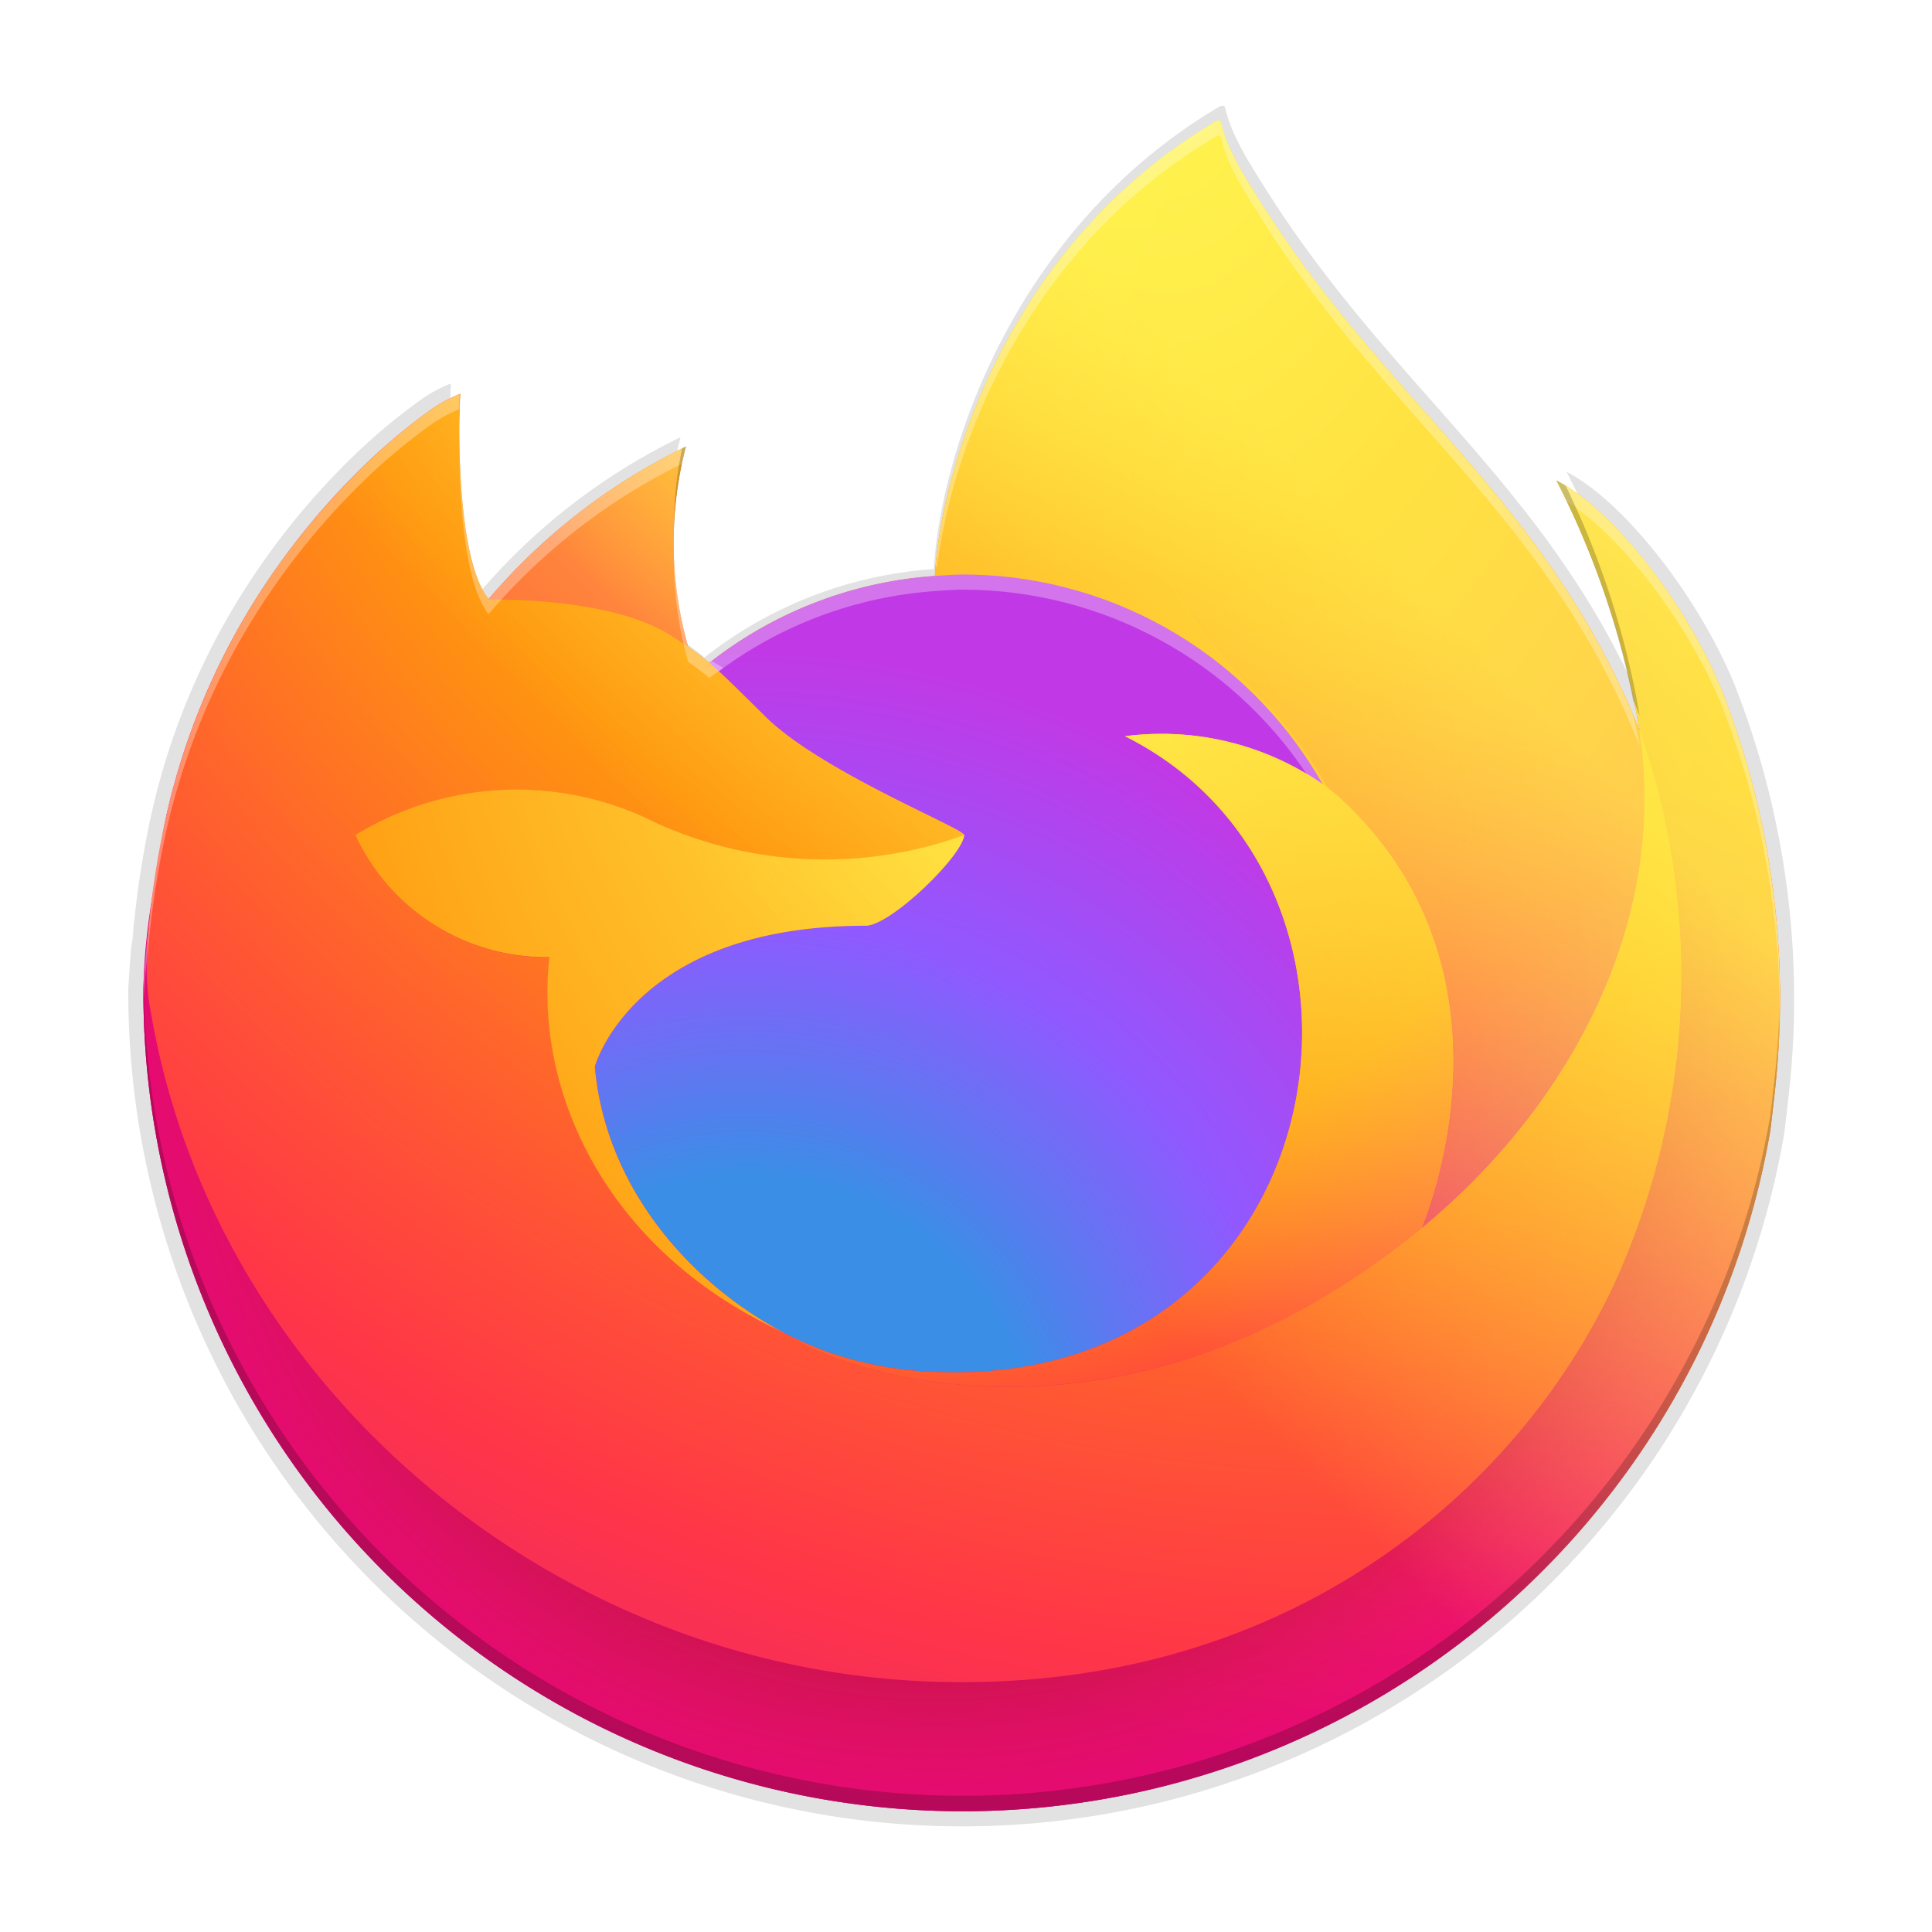 <?xml version="1.0" encoding="UTF-8" standalone="no"?>
<svg
   xmlns:dc="http://purl.org/dc/elements/1.1/"
   xmlns:cc="http://creativecommons.org/ns#"
   xmlns:rdf="http://www.w3.org/1999/02/22-rdf-syntax-ns#"
   xmlns:svg="http://www.w3.org/2000/svg"
   xmlns="http://www.w3.org/2000/svg"
   xmlns:xlink="http://www.w3.org/1999/xlink"
   xmlns:sodipodi="http://sodipodi.sourceforge.net/DTD/sodipodi-0.dtd"
   xmlns:inkscape="http://www.inkscape.org/namespaces/inkscape"
   height="256"
   width="256"
   id="svg1008"
   version="1.1"
   viewBox="0 0 256 256"
   sodipodi:docname="firefox.svg"
   inkscape:version="0.92.4 (5da689c313, 2019-01-14)">
  <sodipodi:namedview
     pagecolor="#ffffff"
     bordercolor="#666666"
     borderopacity="1"
     objecttolerance="10"
     gridtolerance="10"
     guidetolerance="10"
     inkscape:pageopacity="0"
     inkscape:pageshadow="2"
     inkscape:window-width="1920"
     inkscape:window-height="1016"
     id="namedview95"
     showgrid="true"
     inkscape:zoom="3.7455355"
     inkscape:cx="82.136343"
     inkscape:cy="123.34446"
     inkscape:window-x="0"
     inkscape:window-y="27"
     inkscape:window-maximized="1"
     inkscape:current-layer="svg1008">
    <inkscape:grid
       type="xygrid"
       id="grid974" />
  </sodipodi:namedview>
  <defs
     id="defs978">
    <linearGradient
       gradientTransform="translate(3.7,-81.971)"
       gradientUnits="userSpaceOnUse"
       y2="74.468"
       x2="6.447"
       y1="12.393"
       x1="70.786"
       id="a">
      <stop
         id="stop834"
         stop-color="#fff44f"
         offset=".048" />
      <stop
         id="stop836"
         stop-color="#ffe847"
         offset=".111" />
      <stop
         id="stop838"
         stop-color="#ffc830"
         offset=".225" />
      <stop
         id="stop840"
         stop-color="#ff980e"
         offset=".368" />
      <stop
         id="stop842"
         stop-color="#ff8b16"
         offset=".401" />
      <stop
         id="stop844"
         stop-color="#ff672a"
         offset=".462" />
      <stop
         id="stop846"
         stop-color="#ff3647"
         offset=".534" />
      <stop
         id="stop848"
         stop-color="#e31587"
         offset=".705" />
    </linearGradient>
    <radialGradient
       gradientUnits="userSpaceOnUse"
       gradientTransform="translate(7978.7,8442.029)"
       r="80.797"
       cy="-8515.121"
       cx="-7907.187"
       id="b">
      <stop
         id="stop851"
         stop-color="#ffbd4f"
         offset=".129" />
      <stop
         id="stop853"
         stop-color="#ffac31"
         offset=".186" />
      <stop
         id="stop855"
         stop-color="#ff9d17"
         offset=".247" />
      <stop
         id="stop857"
         stop-color="#ff980e"
         offset=".283" />
      <stop
         id="stop859"
         stop-color="#ff563b"
         offset=".403" />
      <stop
         id="stop861"
         stop-color="#ff3750"
         offset=".467" />
      <stop
         id="stop863"
         stop-color="#f5156c"
         offset=".71" />
      <stop
         id="stop865"
         stop-color="#eb0878"
         offset=".782" />
      <stop
         id="stop867"
         stop-color="#e50080"
         offset=".86" />
    </radialGradient>
    <radialGradient
       gradientUnits="userSpaceOnUse"
       gradientTransform="translate(7978.7,8442.029)"
       r="80.797"
       cy="-8482.089"
       cx="-7936.711"
       id="c">
      <stop
         id="stop870"
         stop-color="#960e18"
         offset=".3" />
      <stop
         id="stop872"
         stop-opacity=".74"
         stop-color="#b11927"
         offset=".351" />
      <stop
         id="stop874"
         stop-opacity=".343"
         stop-color="#db293d"
         offset=".435" />
      <stop
         id="stop876"
         stop-opacity=".094"
         stop-color="#f5334b"
         offset=".497" />
      <stop
         id="stop878"
         stop-opacity="0"
         stop-color="#ff3750"
         offset=".53" />
    </radialGradient>
    <radialGradient
       gradientUnits="userSpaceOnUse"
       gradientTransform="translate(7978.7,8442.029)"
       r="58.534"
       cy="-8533.457"
       cx="-7926.97"
       id="d">
      <stop
         id="stop881"
         stop-color="#fff44f"
         offset=".132" />
      <stop
         id="stop883"
         stop-color="#ffdc3e"
         offset=".252" />
      <stop
         id="stop885"
         stop-color="#ff9d12"
         offset=".506" />
      <stop
         id="stop887"
         stop-color="#ff980e"
         offset=".526" />
    </radialGradient>
    <radialGradient
       gradientUnits="userSpaceOnUse"
       gradientTransform="translate(7978.7,8442.029)"
       r="38.471"
       cy="-8460.984"
       cx="-7945.648"
       id="e">
      <stop
         id="stop890"
         stop-color="#3a8ee6"
         offset=".353" />
      <stop
         id="stop892"
         stop-color="#5c79f0"
         offset=".472" />
      <stop
         id="stop894"
         stop-color="#9059ff"
         offset=".669" />
      <stop
         id="stop896"
         stop-color="#c139e6"
         offset="1" />
    </radialGradient>
    <radialGradient
       gradientUnits="userSpaceOnUse"
       gradientTransform="matrix(0.972,-0.235,0.275,1.138,10095.002,7751.827)"
       r="20.397"
       cy="-8491.546"
       cx="-7935.62"
       id="f">
      <stop
         id="stop899"
         stop-opacity="0"
         stop-color="#9059ff"
         offset=".206" />
      <stop
         id="stop901"
         stop-opacity=".064"
         stop-color="#8c4ff3"
         offset=".278" />
      <stop
         id="stop903"
         stop-opacity=".45"
         stop-color="#7716a8"
         offset=".747" />
      <stop
         id="stop905"
         stop-opacity=".6"
         stop-color="#6e008b"
         offset=".975" />
    </radialGradient>
    <radialGradient
       gradientUnits="userSpaceOnUse"
       gradientTransform="translate(7978.7,8442.029)"
       r="27.676"
       cy="-8518.427"
       cx="-7937.731"
       id="g">
      <stop
         id="stop908"
         stop-color="#ffe226"
         offset="0" />
      <stop
         id="stop910"
         stop-color="#ffdb27"
         offset=".121" />
      <stop
         id="stop912"
         stop-color="#ffc82a"
         offset=".295" />
      <stop
         id="stop914"
         stop-color="#ffa930"
         offset=".502" />
      <stop
         id="stop916"
         stop-color="#ff7e37"
         offset=".732" />
      <stop
         id="stop918"
         stop-color="#ff7139"
         offset=".792" />
    </radialGradient>
    <radialGradient
       gradientUnits="userSpaceOnUse"
       gradientTransform="translate(7978.7,8442.029)"
       r="118.081"
       cy="-8535.981"
       cx="-7915.977"
       id="h">
      <stop
         id="stop921"
         stop-color="#fff44f"
         offset=".113" />
      <stop
         id="stop923"
         stop-color="#ff980e"
         offset=".456" />
      <stop
         id="stop925"
         stop-color="#ff5634"
         offset=".622" />
      <stop
         id="stop927"
         stop-color="#ff3647"
         offset=".716" />
      <stop
         id="stop929"
         stop-color="#e31587"
         offset=".904" />
    </radialGradient>
    <radialGradient
       gradientUnits="userSpaceOnUse"
       gradientTransform="matrix(0.105,0.995,-0.653,0.069,-4680.304,8388.22)"
       r="86.499"
       cy="-8522.859"
       cx="-7927.165"
       id="i">
      <stop
         id="stop932"
         stop-color="#fff44f"
         offset="0" />
      <stop
         id="stop934"
         stop-color="#ffe847"
         offset=".06" />
      <stop
         id="stop936"
         stop-color="#ffc830"
         offset=".168" />
      <stop
         id="stop938"
         stop-color="#ff980e"
         offset=".304" />
      <stop
         id="stop940"
         stop-color="#ff8b16"
         offset=".356" />
      <stop
         id="stop942"
         stop-color="#ff672a"
         offset=".455" />
      <stop
         id="stop944"
         stop-color="#ff3647"
         offset=".57" />
      <stop
         id="stop946"
         stop-color="#e31587"
         offset=".737" />
    </radialGradient>
    <radialGradient
       gradientUnits="userSpaceOnUse"
       gradientTransform="translate(7978.7,8442.029)"
       r="73.72"
       cy="-8508.176"
       cx="-7938.383"
       id="j">
      <stop
         id="stop949"
         stop-color="#fff44f"
         offset=".137" />
      <stop
         id="stop951"
         stop-color="#ff980e"
         offset=".48" />
      <stop
         id="stop953"
         stop-color="#ff5634"
         offset=".592" />
      <stop
         id="stop955"
         stop-color="#ff3647"
         offset=".655" />
      <stop
         id="stop957"
         stop-color="#e31587"
         offset=".904" />
    </radialGradient>
    <radialGradient
       gradientUnits="userSpaceOnUse"
       gradientTransform="translate(7978.7,8442.029)"
       r="80.686"
       cy="-8503.861"
       cx="-7918.923"
       id="k">
      <stop
         id="stop960"
         stop-color="#fff44f"
         offset=".094" />
      <stop
         id="stop962"
         stop-color="#ffe141"
         offset=".231" />
      <stop
         id="stop964"
         stop-color="#ffaf1e"
         offset=".509" />
      <stop
         id="stop966"
         stop-color="#ff980e"
         offset=".626" />
    </radialGradient>
    <linearGradient
       gradientTransform="translate(3.7,-81.971)"
       gradientUnits="userSpaceOnUse"
       y2="66.806"
       x2="15.267"
       y1="12.061"
       x1="70.013"
       id="l">
      <stop
         id="stop969"
         stop-opacity=".8"
         stop-color="#fff44f"
         offset=".167" />
      <stop
         id="stop971"
         stop-opacity=".634"
         stop-color="#fff44f"
         offset=".266" />
      <stop
         id="stop973"
         stop-opacity=".217"
         stop-color="#fff44f"
         offset=".489" />
      <stop
         id="stop975"
         stop-opacity="0"
         stop-color="#fff44f"
         offset=".6" />
    </linearGradient>
    <linearGradient
       inkscape:collect="always"
       xlink:href="#a"
       id="linearGradient950"
       gradientUnits="userSpaceOnUse"
       gradientTransform="matrix(2.801,0,0,2.801,15.358,15.989)"
       x1="70.786"
       y1="12.393"
       x2="6.447"
       y2="74.468" />
    <radialGradient
       inkscape:collect="always"
       xlink:href="#b"
       id="radialGradient952"
       gradientUnits="userSpaceOnUse"
       gradientTransform="matrix(2.801,0,0,2.801,22354.577,23893.041)"
       cx="-7907.187"
       cy="-8515.121"
       r="80.797" />
    <radialGradient
       inkscape:collect="always"
       xlink:href="#c"
       id="radialGradient954"
       gradientUnits="userSpaceOnUse"
       gradientTransform="matrix(2.801,0,0,2.801,22354.577,23893.041)"
       cx="-7936.711"
       cy="-8482.089"
       r="80.797" />
    <radialGradient
       inkscape:collect="always"
       xlink:href="#d"
       id="radialGradient956"
       gradientUnits="userSpaceOnUse"
       gradientTransform="matrix(2.801,0,0,2.801,22354.577,23893.041)"
       cx="-7926.97"
       cy="-8533.457"
       r="58.534" />
    <radialGradient
       inkscape:collect="always"
       xlink:href="#e"
       id="radialGradient958"
       gradientUnits="userSpaceOnUse"
       gradientTransform="matrix(2.801,0,0,2.801,22354.577,23893.041)"
       cx="-7945.648"
       cy="-8460.984"
       r="38.471" />
    <radialGradient
       inkscape:collect="always"
       xlink:href="#g"
       id="radialGradient962"
       gradientUnits="userSpaceOnUse"
       gradientTransform="matrix(2.801,0,0,2.801,22354.577,23893.041)"
       cx="-7937.731"
       cy="-8518.427"
       r="27.676" />
    <radialGradient
       inkscape:collect="always"
       xlink:href="#h"
       id="radialGradient964"
       gradientUnits="userSpaceOnUse"
       gradientTransform="matrix(2.801,0,0,2.801,22354.577,23893.041)"
       cx="-7915.977"
       cy="-8535.981"
       r="118.081" />
    <radialGradient
       inkscape:collect="always"
       xlink:href="#i"
       id="radialGradient966"
       gradientUnits="userSpaceOnUse"
       gradientTransform="matrix(0.294,2.787,-1.829,0.193,-13105.267,23742.314)"
       cx="-7927.165"
       cy="-8522.859"
       r="86.499" />
    <radialGradient
       inkscape:collect="always"
       xlink:href="#j"
       id="radialGradient968"
       gradientUnits="userSpaceOnUse"
       gradientTransform="matrix(2.801,0,0,2.801,22354.577,23893.041)"
       cx="-7938.383"
       cy="-8508.176"
       r="73.72" />
    <radialGradient
       inkscape:collect="always"
       xlink:href="#k"
       id="radialGradient970"
       gradientUnits="userSpaceOnUse"
       gradientTransform="matrix(2.801,0,0,2.801,22354.577,23893.041)"
       cx="-7918.923"
       cy="-8503.861"
       r="80.686" />
    <linearGradient
       inkscape:collect="always"
       xlink:href="#l"
       id="linearGradient972"
       gradientUnits="userSpaceOnUse"
       gradientTransform="matrix(2.801,0,0,2.801,15.358,15.989)"
       x1="70.013"
       y1="12.061"
       x2="15.267"
       y2="66.806" />
    <filter
       inkscape:collect="always"
       style="color-interpolation-filters:sRGB"
       id="filter1013"
       x="-0.012"
       width="1.024"
       y="-0.012"
       height="1.024">
      <feGaussianBlur
         inkscape:collect="always"
         stdDeviation="1.122"
         id="feGaussianBlur1015" />
    </filter>
    <filter
       inkscape:collect="always"
       style="color-interpolation-filters:sRGB"
       id="filter1043"
       x="-0.049"
       width="1.098"
       y="-0.047"
       height="1.094">
      <feGaussianBlur
         inkscape:collect="always"
         stdDeviation="4.487"
         id="feGaussianBlur1045" />
    </filter>
  </defs>
  <path
     style="fill:#000000;fill-opacity:1;stroke-width:2.851;opacity:0.1;filter:url(#filter1043)"
     d="m 161.965,14 a 0.393,0.393 0 0 0 -0.077,0.01 0.393,0.393 0 0 0 -0.014,0.004 c -0.014,0 -0.037,0.026 -0.054,0.032 -0.017,0.006 -0.054,0.03 -0.08,0.042 l 0.042,-0.074 c -3.47,2.031 -6.653,4.278 -9.568,6.686 -0.729,0.602 -1.439,1.214 -2.135,1.835 0,0 -0.002,0 -0.002,0 -0.695,0.621 -1.375,1.253 -2.038,1.891 -0.663,0.638 -1.309,1.284 -1.94,1.938 -0.632,0.654 -1.247,1.314 -1.847,1.982 -14.399,16.023 -19.86,35.767 -20.51,47.054 a 55.276,55.276 0 0 0 -5.485,0.654 55.276,55.276 0 0 0 -24.925,11.067 33.036,33.036 0 0 0 -2.851,-2.161 51.23,51.23 0 0 1 -0.31,-27.009 81.843,81.843 0 0 0 -0.024,0.012 51.23,51.23 0 0 1 0.004,-0.012 81.843,81.843 0 0 0 -26.599,20.556 h -0.01 c -4.356,-5.585 -4.05,-23.832 -3.799,-27.649 a 19.753,19.753 0 0 0 -0.046,0.022 c 7.87e-4,-0.012 0.001,-0.04 0.002,-0.052 A 19.753,19.753 0 0 0 56.01,52.788 80.474,80.474 0 0 0 45.21,62.04 96.498,96.498 0 0 0 34.88,74.433 93.327,93.327 0 0 0 20.054,107.911 c -0.033,0.138 -1.505,6.615 -2.209,13.654 a 82.33,82.33 0 0 0 -0.634,6.262 A 128.57,128.57 0 0 0 17,131.018 v 0.571 a 110.508,110.508 0 0 0 199.1,65.962 110.508,110.508 0 0 0 11.357,-18.918 110.508,110.508 0 0 0 8.952,-28.357 c 0.185,-1.426 0.336,-2.838 0.501,-4.278 A 113.639,113.639 0 0 0 229.743,90.488 C 224.942,78.935 215.202,66.462 207.575,62.519 a 114.805,114.805 0 0 1 11.19,33.539 V 96.164 l 0.01,0.058 c -0.387,-0.965 -0.783,-1.913 -1.187,-2.843 -0.12,-0.277 -0.246,-0.543 -0.368,-0.817 -0.288,-0.65 -0.577,-1.302 -0.873,-1.936 -0.423,-0.905 -0.852,-1.794 -1.29,-2.668 -0.002,-0.004 -0.004,-0.006 -0.006,-0.01 -0.179,-0.358 -0.365,-0.703 -0.547,-1.056 -0.262,-0.509 -0.52,-1.024 -0.787,-1.523 -0.451,-0.842 -0.909,-1.668 -1.374,-2.483 -0.001,-0.003 -0.003,-0.005 -0.004,-0.008 -0.465,-0.815 -0.936,-1.617 -1.413,-2.407 -0.001,-0.002 -0.003,-0.004 -0.004,-0.006 -0.477,-0.79 -0.96,-1.569 -1.449,-2.336 -0.001,-0.002 -0.003,-0.004 -0.004,-0.006 -0.865,-1.356 -1.749,-2.673 -2.648,-3.966 -0.12,-0.172 -0.237,-0.349 -0.358,-0.521 -0.001,-0.002 -0.003,-0.003 -0.004,-0.004 -2.53,-3.603 -5.184,-6.985 -7.914,-10.272 -0.032,-0.039 -0.063,-0.079 -0.095,-0.117 0,0 -0.002,-0.002 -0.002,-0.002 -1.105,-1.329 -2.223,-2.642 -3.35,-3.948 0,0 -0.002,-0.002 -0.002,-0.002 -3.383,-3.919 -6.851,-7.771 -10.32,-11.777 -5.782,-6.677 -11.568,-13.779 -16.975,-22.325 -0.875,-1.383 -1.752,-2.77 -2.604,-4.232 -0.488,-0.835 -0.877,-1.587 -1.217,-2.28 a 20.109,20.109 0 0 1 -1.648,-4.378 0.285,0.285 0 0 0 -0.25,-0.284 0.393,0.393 0 0 0 -0.117,-0.014 z M 17.749,122.553 c -0.045,0.505 -0.088,1.011 -0.123,1.517 a 105.313,105.313 0 0 0 -0.183,1.292 c 0.024,-0.31 0.036,-0.63 0.068,-0.934 0.066,-0.632 0.149,-1.253 0.239,-1.875 z m 84.631,54.433 c 0.516,0.248 1,0.517 1.531,0.753 l 0.034,0.022 c -0.015,-0.008 -0.029,-0.014 -0.044,-0.022 l 0.032,0.02 c -0.517,-0.248 -1.035,-0.505 -1.553,-0.773 z"
     id="path1017"
     inkscape:connector-curvature="0" />
  <path
     inkscape:connector-curvature="0"
     id="path1007"
     d="m 161.965,14 a 0.393,0.393 0 0 0 -0.077,0.01 0.393,0.393 0 0 0 -0.014,0.004 c -0.014,0 -0.037,0.026 -0.054,0.032 -0.017,0.006 -0.054,0.03 -0.08,0.042 l 0.042,-0.074 c -3.47,2.031 -6.653,4.278 -9.568,6.686 -0.729,0.602 -1.439,1.214 -2.135,1.835 0,0 -0.002,0 -0.002,0 -0.695,0.621 -1.375,1.253 -2.038,1.891 -0.663,0.638 -1.309,1.284 -1.94,1.938 -0.632,0.654 -1.247,1.314 -1.847,1.982 -14.399,16.023 -19.86,35.767 -20.51,47.054 a 55.276,55.276 0 0 0 -5.485,0.654 55.276,55.276 0 0 0 -24.925,11.067 33.036,33.036 0 0 0 -2.851,-2.161 51.23,51.23 0 0 1 -0.31,-27.009 81.843,81.843 0 0 0 -0.024,0.012 51.23,51.23 0 0 1 0.004,-0.012 81.843,81.843 0 0 0 -26.599,20.556 h -0.01 c -4.356,-5.585 -4.05,-23.832 -3.799,-27.649 a 19.753,19.753 0 0 0 -0.046,0.022 c 7.87e-4,-0.012 0.001,-0.04 0.002,-0.052 A 19.753,19.753 0 0 0 56.01,52.788 80.474,80.474 0 0 0 45.21,62.04 96.498,96.498 0 0 0 34.88,74.433 93.327,93.327 0 0 0 20.054,107.911 c -0.033,0.138 -1.505,6.615 -2.209,13.654 a 82.33,82.33 0 0 0 -0.634,6.262 A 128.57,128.57 0 0 0 17,131.018 v 0.571 a 110.508,110.508 0 0 0 199.1,65.962 110.508,110.508 0 0 0 11.357,-18.918 110.508,110.508 0 0 0 8.952,-28.357 c 0.185,-1.426 0.336,-2.838 0.501,-4.278 A 113.639,113.639 0 0 0 229.743,90.488 C 224.942,78.935 215.202,66.462 207.575,62.519 a 114.805,114.805 0 0 1 11.19,33.539 V 96.164 l 0.01,0.058 c -0.387,-0.965 -0.783,-1.913 -1.187,-2.843 -0.12,-0.277 -0.246,-0.543 -0.368,-0.817 -0.288,-0.65 -0.577,-1.302 -0.873,-1.936 -0.423,-0.905 -0.852,-1.794 -1.29,-2.668 -0.002,-0.004 -0.004,-0.006 -0.006,-0.01 -0.179,-0.358 -0.365,-0.703 -0.547,-1.056 -0.262,-0.509 -0.52,-1.024 -0.787,-1.523 -0.451,-0.842 -0.909,-1.668 -1.374,-2.483 -0.001,-0.003 -0.003,-0.005 -0.004,-0.008 -0.465,-0.815 -0.936,-1.617 -1.413,-2.407 -0.001,-0.002 -0.003,-0.004 -0.004,-0.006 -0.477,-0.79 -0.96,-1.569 -1.449,-2.336 -0.001,-0.002 -0.003,-0.004 -0.004,-0.006 -0.865,-1.356 -1.749,-2.673 -2.648,-3.966 -0.12,-0.172 -0.237,-0.349 -0.358,-0.521 -0.001,-0.002 -0.003,-0.003 -0.004,-0.004 -2.53,-3.603 -5.184,-6.985 -7.914,-10.272 -0.032,-0.039 -0.063,-0.079 -0.095,-0.117 0,0 -0.002,-0.002 -0.002,-0.002 -1.105,-1.329 -2.223,-2.642 -3.35,-3.948 0,0 -0.002,-0.002 -0.002,-0.002 -3.383,-3.919 -6.851,-7.771 -10.32,-11.777 -5.782,-6.677 -11.568,-13.779 -16.975,-22.325 -0.875,-1.383 -1.752,-2.77 -2.604,-4.232 -0.488,-0.835 -0.877,-1.587 -1.217,-2.28 a 20.109,20.109 0 0 1 -1.648,-4.378 0.285,0.285 0 0 0 -0.25,-0.284 0.393,0.393 0 0 0 -0.117,-0.014 z M 17.749,122.553 c -0.045,0.505 -0.088,1.011 -0.123,1.517 a 105.313,105.313 0 0 0 -0.183,1.292 c 0.024,-0.31 0.036,-0.63 0.068,-0.934 0.066,-0.632 0.149,-1.253 0.239,-1.875 z m 84.631,54.433 c 0.516,0.248 1,0.517 1.531,0.753 l 0.034,0.022 c -0.015,-0.008 -0.029,-0.014 -0.044,-0.022 l 0.032,0.02 c -0.517,-0.248 -1.035,-0.505 -1.553,-0.773 z"
     style="fill:#000000;fill-opacity:1;stroke-width:2.851;opacity:0.1;filter:url(#filter1013)" />
  <path
     style="fill:#000000;fill-opacity:1;stroke-width:2.851;opacity:0.1"
     d="m 161.965,14 a 0.393,0.393 0 0 0 -0.077,0.01 0.393,0.393 0 0 0 -0.014,0.004 c -0.014,0 -0.037,0.026 -0.054,0.032 -0.017,0.006 -0.054,0.03 -0.08,0.042 l 0.042,-0.074 c -3.47,2.031 -6.653,4.278 -9.568,6.686 -0.729,0.602 -1.439,1.214 -2.135,1.835 0,0 -0.002,0 -0.002,0 -0.695,0.621 -1.375,1.253 -2.038,1.891 -0.663,0.638 -1.309,1.284 -1.94,1.938 -0.632,0.654 -1.247,1.314 -1.847,1.982 -14.399,16.023 -19.86,35.767 -20.51,47.054 a 55.276,55.276 0 0 0 -5.485,0.654 55.276,55.276 0 0 0 -24.925,11.067 33.036,33.036 0 0 0 -2.851,-2.161 51.23,51.23 0 0 1 -0.31,-27.009 81.843,81.843 0 0 0 -0.024,0.012 51.23,51.23 0 0 1 0.004,-0.012 81.843,81.843 0 0 0 -26.599,20.556 h -0.01 c -4.356,-5.585 -4.05,-23.832 -3.799,-27.649 a 19.753,19.753 0 0 0 -0.046,0.022 c 7.87e-4,-0.012 0.001,-0.04 0.002,-0.052 A 19.753,19.753 0 0 0 56.01,52.788 80.474,80.474 0 0 0 45.21,62.04 96.498,96.498 0 0 0 34.88,74.433 93.327,93.327 0 0 0 20.054,107.911 c -0.033,0.138 -1.505,6.615 -2.209,13.654 a 82.33,82.33 0 0 0 -0.634,6.262 A 128.57,128.57 0 0 0 17,131.018 v 0.571 a 110.508,110.508 0 0 0 199.1,65.962 110.508,110.508 0 0 0 11.357,-18.918 110.508,110.508 0 0 0 8.952,-28.357 c 0.185,-1.426 0.336,-2.838 0.501,-4.278 A 113.639,113.639 0 0 0 229.743,90.488 C 224.942,78.935 215.202,66.462 207.575,62.519 a 114.805,114.805 0 0 1 11.19,33.539 V 96.164 l 0.01,0.058 c -0.387,-0.965 -0.783,-1.913 -1.187,-2.843 -0.12,-0.277 -0.246,-0.543 -0.368,-0.817 -0.288,-0.65 -0.577,-1.302 -0.873,-1.936 -0.423,-0.905 -0.852,-1.794 -1.29,-2.668 -0.002,-0.004 -0.004,-0.006 -0.006,-0.01 -0.179,-0.358 -0.365,-0.703 -0.547,-1.056 -0.262,-0.509 -0.52,-1.024 -0.787,-1.523 -0.451,-0.842 -0.909,-1.668 -1.374,-2.483 -0.001,-0.003 -0.003,-0.005 -0.004,-0.008 -0.465,-0.815 -0.936,-1.617 -1.413,-2.407 -0.001,-0.002 -0.003,-0.004 -0.004,-0.006 -0.477,-0.79 -0.96,-1.569 -1.449,-2.336 -0.001,-0.002 -0.003,-0.004 -0.004,-0.006 -0.865,-1.356 -1.749,-2.673 -2.648,-3.966 -0.12,-0.172 -0.237,-0.349 -0.358,-0.521 -0.001,-0.002 -0.003,-0.003 -0.004,-0.004 -2.53,-3.603 -5.184,-6.985 -7.914,-10.272 -0.032,-0.039 -0.063,-0.079 -0.095,-0.117 0,0 -0.002,-0.002 -0.002,-0.002 -1.105,-1.329 -2.223,-2.642 -3.35,-3.948 0,0 -0.002,-0.002 -0.002,-0.002 -3.383,-3.919 -6.851,-7.771 -10.32,-11.777 -5.782,-6.677 -11.568,-13.779 -16.975,-22.325 -0.875,-1.383 -1.752,-2.77 -2.604,-4.232 -0.488,-0.835 -0.877,-1.587 -1.217,-2.28 a 20.109,20.109 0 0 1 -1.648,-4.378 0.285,0.285 0 0 0 -0.25,-0.284 0.393,0.393 0 0 0 -0.117,-0.014 z M 17.749,122.553 c -0.045,0.505 -0.088,1.011 -0.123,1.517 a 105.313,105.313 0 0 0 -0.183,1.292 c 0.024,-0.31 0.036,-0.63 0.068,-0.934 0.066,-0.632 0.149,-1.253 0.239,-1.875 z m 84.631,54.433 c 0.516,0.248 1,0.517 1.531,0.753 l 0.034,0.022 c -0.015,-0.008 -0.029,-0.014 -0.044,-0.022 l 0.032,0.02 c -0.517,-0.248 -1.035,-0.505 -1.553,-0.773 z"
     id="path980"
     inkscape:connector-curvature="0" />
  <path
     inkscape:connector-curvature="0"
     d="M 228.011,91.146 C 223.294,79.796 213.725,67.541 206.232,63.667 a 112.791,112.791 0 0 1 10.995,32.953 l 0.02,0.182 C 204.972,66.199 184.156,53.86 167.156,26.991 c -0.86,-1.359 -1.72,-2.72 -2.557,-4.157 -0.479,-0.821 -0.863,-1.56 -1.196,-2.241 a 19.757,19.757 0 0 1 -1.619,-4.3 0.28,0.28 0 0 0 -0.246,-0.28 0.387,0.387 0 0 0 -0.204,0 c -0.014,0 -0.036,0.025 -0.053,0.031 -0.017,0.006 -0.053,0.031 -0.078,0.042 l 0.042,-0.073 c -27.269,15.967 -36.522,45.524 -37.373,60.309 A 54.306,54.306 0 0 0 93.993,87.838 32.457,32.457 0 0 0 91.191,85.715 50.331,50.331 0 0 1 90.886,59.18 80.407,80.407 0 0 0 64.754,79.376 h -0.05 C 60.401,73.922 60.704,55.939 60.95,52.182 a 19.406,19.406 0 0 0 -3.625,1.924 79.063,79.063 0 0 0 -10.611,9.09 94.805,94.805 0 0 0 -10.149,12.177 v 0.017 -0.02 A 91.69,91.69 0 0 0 22,108.264 l -0.146,0.717 c -0.204,0.955 -0.941,5.74 -1.067,6.779 0,0.081 -0.017,0.157 -0.025,0.238 a 103.466,103.466 0 0 0 -1.762,14.967 v 0.56 a 108.57,108.57 0 0 0 215.56,18.359 c 0.182,-1.401 0.331,-2.787 0.493,-4.202 A 111.646,111.646 0 0 0 228.011,91.146 Z M 102.883,176.128 c 0.507,0.244 0.983,0.507 1.504,0.74 l 0.076,0.048 q -0.79,-0.378 -1.58,-0.787 z m 24.869,-65.48 z m 89.503,-13.821 v -0.104 l 0.02,0.115 z"
     id="path902"
     style="fill:url(#linearGradient950);stroke-width:2.801" />
  <path
     inkscape:connector-curvature="0"
     d="M 228.011,91.146 C 223.294,79.796 213.725,67.541 206.232,63.667 a 112.791,112.791 0 0 1 10.995,32.953 v 0.104 l 0.02,0.115 a 98.321,98.321 0 0 1 -3.378,73.273 c -12.443,26.698 -42.561,54.062 -89.704,52.732 -50.939,-1.443 -95.8,-39.241 -104.186,-88.749 -1.527,-7.807 0,-11.765 0.768,-18.109 a 80.886,80.886 0 0 0 -1.745,14.981 v 0.56 a 108.57,108.57 0 0 0 215.56,18.359 c 0.182,-1.401 0.331,-2.787 0.493,-4.202 a 111.646,111.646 0 0 0 -7.042,-54.536 z"
     id="path904"
     style="fill:url(#radialGradient952);stroke-width:2.801" />
  <path
     inkscape:connector-curvature="0"
     d="M 228.011,91.146 C 223.294,79.796 213.725,67.541 206.232,63.667 a 112.791,112.791 0 0 1 10.995,32.953 v 0.104 l 0.02,0.115 a 98.321,98.321 0 0 1 -3.378,73.273 c -12.443,26.698 -42.561,54.062 -89.704,52.732 -50.939,-1.443 -95.8,-39.241 -104.186,-88.749 -1.527,-7.807 0,-11.765 0.768,-18.109 a 80.886,80.886 0 0 0 -1.745,14.981 v 0.56 a 108.57,108.57 0 0 0 215.56,18.359 c 0.182,-1.401 0.331,-2.787 0.493,-4.202 a 111.646,111.646 0 0 0 -7.042,-54.536 z"
     id="path906"
     style="fill:url(#radialGradient954);stroke-width:2.801" />
  <path
     inkscape:connector-curvature="0"
     d="m 175.254,103.909 c 0.235,0.165 0.454,0.331 0.675,0.496 A 59.104,59.104 0 0 0 165.845,91.253 C 132.102,57.505 157.002,18.078 161.201,16.075 l 0.042,-0.062 c -27.269,15.967 -36.521,45.524 -37.373,60.309 1.266,-0.087 2.521,-0.193 3.815,-0.193 a 54.791,54.791 0 0 1 47.569,27.779 z"
     id="path908"
     style="fill:url(#radialGradient956);stroke-width:2.801" />
  <path
     inkscape:connector-curvature="0"
     d="m 127.755,110.648 c -0.179,2.7 -9.72,12.014 -13.056,12.014 -30.872,0 -35.883,18.675 -35.883,18.675 1.367,15.726 12.325,28.678 25.572,35.53 0.605,0.314 1.219,0.597 1.832,0.874 q 1.594,0.706 3.188,1.305 a 48.278,48.278 0 0 0 14.126,2.726 c 54.11,2.538 64.592,-64.707 25.544,-84.22 a 37.479,37.479 0 0 1 26.177,6.356 54.791,54.791 0 0 0 -47.569,-27.779 c -1.289,0 -2.549,0.106 -3.815,0.193 A 54.306,54.306 0 0 0 93.993,87.838 c 1.655,1.401 3.524,3.272 7.459,7.151 7.367,7.258 26.261,14.776 26.303,15.658 z"
     id="path910"
     style="fill:url(#radialGradient958);stroke-width:2.801" />
  <path
     inkscape:connector-curvature="0"
     d="m 88.931,84.228 c 0.88,0.56 1.605,1.048 2.241,1.487 A 50.331,50.331 0 0 1 90.866,59.18 80.407,80.407 0 0 0 64.734,79.376 C 65.264,79.362 81.012,79.079 88.931,84.228 Z"
     id="path914"
     style="fill:url(#radialGradient962);stroke-width:2.801" />
  <path
     inkscape:connector-curvature="0"
     d="m 19.992,134.094 c 8.378,49.508 53.247,87.306 104.186,88.749 47.143,1.333 77.261,-26.034 89.704,-52.732 a 98.321,98.321 0 0 0 3.378,-73.273 v -0.104 c 0,-0.081 -0.017,-0.129 0,-0.104 l 0.02,0.182 c 3.852,25.146 -8.938,49.508 -28.933,65.981 l -0.062,0.14 c -38.958,31.729 -76.242,19.143 -83.788,14.006 q -0.79,-0.378 -1.58,-0.787 C 80.202,165.296 70.819,144.601 72.83,126.853 a 27.88,27.88 0 0 1 -25.717,-16.177 40.947,40.947 0 0 1 39.914,-1.602 54.062,54.062 0 0 0 40.762,1.602 c -0.042,-0.882 -18.936,-8.403 -26.303,-15.658 -3.936,-3.88 -5.804,-5.748 -7.459,-7.151 a 32.457,32.457 0 0 0 -2.801,-2.123 c -0.644,-0.44 -1.37,-0.916 -2.241,-1.487 C 81.065,79.107 65.317,79.39 64.796,79.404 H 64.746 C 60.443,73.95 60.746,55.967 60.992,52.21 a 19.406,19.406 0 0 0 -3.625,1.924 79.063,79.063 0 0 0 -10.611,9.09 94.805,94.805 0 0 0 -10.191,12.149 v 0.017 -0.02 A 91.69,91.69 0 0 0 22,108.264 c -0.053,0.221 -3.91,17.084 -2.008,25.829 z"
     id="path916"
     style="fill:url(#radialGradient964);stroke-width:2.801" />
  <path
     inkscape:connector-curvature="0"
     d="m 165.851,91.253 a 59.104,59.104 0 0 1 10.084,13.165 c 0.597,0.451 1.154,0.899 1.627,1.333 24.614,22.689 11.717,54.763 10.756,57.046 19.995,-16.474 32.774,-40.835 28.933,-65.981 -12.28,-30.617 -33.096,-42.956 -50.096,-69.824 -0.86,-1.359 -1.72,-2.72 -2.557,-4.157 -0.479,-0.821 -0.863,-1.56 -1.196,-2.241 a 19.757,19.757 0 0 1 -1.619,-4.3 0.28,0.28 0 0 0 -0.246,-0.28 0.387,0.387 0 0 0 -0.204,0 c -0.014,0 -0.036,0.025 -0.053,0.031 -0.017,0.006 -0.053,0.031 -0.078,0.042 -4.199,1.992 -29.098,41.418 4.65,75.166 z"
     id="path918"
     style="fill:url(#radialGradient966);stroke-width:2.801" />
  <path
     inkscape:connector-curvature="0"
     d="m 177.545,105.738 c -0.473,-0.434 -1.031,-0.882 -1.627,-1.333 -0.221,-0.165 -0.44,-0.331 -0.675,-0.496 a 37.479,37.479 0 0 0 -26.177,-6.356 c 39.048,19.524 28.572,86.757 -25.544,84.22 a 48.278,48.278 0 0 1 -14.126,-2.726 q -1.594,-0.597 -3.188,-1.305 c -0.613,-0.28 -1.227,-0.56 -1.832,-0.874 l 0.076,0.048 c 7.546,5.151 44.819,17.737 83.788,-14.006 l 0.062,-0.14 c 0.972,-2.269 13.869,-34.351 -10.756,-57.032 z"
     id="path920"
     style="fill:url(#radialGradient968);stroke-width:2.801" />
  <path
     inkscape:connector-curvature="0"
     d="m 78.816,141.338 c 0,0 5.011,-18.675 35.883,-18.675 3.336,0 12.885,-9.314 13.056,-12.014 a 54.062,54.062 0 0 1 -40.762,-1.602 40.947,40.947 0 0 0 -39.914,1.602 27.88,27.88 0 0 0 25.717,16.177 c -2.011,17.751 7.373,38.446 30.087,49.3 0.507,0.244 0.983,0.507 1.504,0.74 C 91.13,170.016 80.183,157.063 78.816,141.338 Z"
     id="path922"
     style="fill:url(#radialGradient970);stroke-width:2.801" />
  <path
     inkscape:connector-curvature="0"
     d="M 228.011,91.146 C 223.294,79.796 213.725,67.541 206.232,63.667 a 112.791,112.791 0 0 1 10.995,32.953 l 0.02,0.182 C 204.972,66.199 184.156,53.86 167.156,26.991 c -0.86,-1.359 -1.72,-2.72 -2.557,-4.157 -0.479,-0.821 -0.863,-1.56 -1.196,-2.241 a 19.757,19.757 0 0 1 -1.619,-4.3 0.28,0.28 0 0 0 -0.246,-0.28 0.387,0.387 0 0 0 -0.204,0 c -0.014,0 -0.036,0.025 -0.053,0.031 -0.017,0.006 -0.053,0.031 -0.078,0.042 l 0.042,-0.073 c -27.269,15.967 -36.521,45.524 -37.373,60.309 1.266,-0.087 2.521,-0.193 3.815,-0.193 a 54.791,54.791 0 0 1 47.569,27.779 37.479,37.479 0 0 0 -26.177,-6.356 c 39.048,19.524 28.572,86.757 -25.544,84.22 a 48.278,48.278 0 0 1 -14.126,-2.726 q -1.594,-0.597 -3.188,-1.305 c -0.613,-0.28 -1.227,-0.56 -1.832,-0.874 l 0.076,0.048 q -0.79,-0.378 -1.58,-0.787 c 0.507,0.244 0.983,0.507 1.504,0.74 -13.258,-6.852 -24.205,-19.804 -25.572,-35.53 0,0 5.011,-18.675 35.883,-18.675 3.336,0 12.885,-9.314 13.056,-12.014 -0.042,-0.882 -18.936,-8.403 -26.303,-15.658 -3.936,-3.88 -5.804,-5.748 -7.459,-7.151 a 32.457,32.457 0 0 0 -2.801,-2.123 50.331,50.331 0 0 1 -0.305,-26.535 80.407,80.407 0 0 0 -26.132,20.196 h -0.05 C 60.401,73.922 60.704,55.939 60.95,52.182 a 19.406,19.406 0 0 0 -3.625,1.924 79.063,79.063 0 0 0 -10.611,9.09 94.805,94.805 0 0 0 -10.149,12.177 v 0.017 -0.02 A 91.69,91.69 0 0 0 22,108.264 l -0.146,0.717 c -0.204,0.955 -1.12,5.807 -1.252,6.849 0,0.078 0,-0.081 0,0 A 126.315,126.315 0 0 0 19,130.965 v 0.56 a 108.57,108.57 0 0 0 215.56,18.359 c 0.182,-1.401 0.331,-2.787 0.493,-4.202 a 111.646,111.646 0 0 0 -7.042,-54.536 z m -10.77,5.577 0.02,0.115 z"
     id="path924"
     style="fill:url(#linearGradient972);stroke-width:2.801" />
  <path
     style="opacity:0.3;fill:#ffffff;fill-opacity:1;stroke-width:2.801"
     d="M 161.422 16 A 0.387 0.387 0 0 0 161.346 16.01 A 0.387 0.387 0 0 0 161.332 16.014 C 161.318 16.014 161.296 16.039 161.279 16.045 C 161.262 16.051 161.226 16.075 161.201 16.086 L 161.242 16.014 C 157.834 18.009 154.706 20.217 151.842 22.582 C 151.126 23.173 150.428 23.775 149.744 24.385 L 149.742 24.385 C 149.059 24.994 148.391 25.615 147.74 26.242 C 147.089 26.869 146.454 27.504 145.834 28.146 C 145.213 28.789 144.609 29.437 144.02 30.094 C 130.42 45.228 124.949 63.718 123.979 74.979 L 124.168 75.168 C 125.542 63.806 131.126 46.441 144.02 32.094 C 144.609 31.437 145.213 30.789 145.834 30.146 C 146.454 29.504 147.089 28.869 147.74 28.242 C 148.391 27.615 149.059 26.994 149.742 26.385 L 149.744 26.385 C 150.428 25.775 151.126 25.173 151.842 24.582 C 154.706 22.217 157.834 20.009 161.242 18.014 L 161.201 18.086 C 161.226 18.075 161.262 18.051 161.279 18.045 C 161.296 18.039 161.318 18.014 161.332 18.014 A 0.387 0.387 0 0 1 161.346 18.01 A 0.387 0.387 0 0 1 161.422 18 A 0.387 0.387 0 0 1 161.537 18.014 A 0.28 0.28 0 0 1 161.783 18.293 A 19.756 19.756 0 0 0 163.402 22.594 C 163.736 23.274 164.119 24.013 164.598 24.834 C 165.435 26.271 166.296 27.634 167.156 28.992 C 172.469 37.389 178.153 44.366 183.834 50.926 C 187.242 54.861 190.649 58.645 193.973 62.496 L 193.975 62.498 C 195.082 63.781 196.18 65.071 197.266 66.377 L 197.268 66.379 C 197.299 66.417 197.33 66.456 197.361 66.494 C 200.043 69.723 202.651 73.047 205.137 76.586 C 205.138 76.587 205.14 76.588 205.141 76.59 C 205.259 76.758 205.374 76.932 205.492 77.102 C 206.375 78.372 207.244 79.666 208.094 80.998 C 208.095 81 208.097 81.002 208.098 81.004 C 208.578 81.758 209.053 82.523 209.521 83.299 C 209.522 83.301 209.524 83.303 209.525 83.305 C 209.994 84.081 210.458 84.869 210.914 85.67 C 210.915 85.673 210.917 85.675 210.918 85.678 C 211.374 86.478 211.825 87.29 212.268 88.117 C 212.53 88.607 212.783 89.113 213.041 89.613 C 213.22 89.96 213.402 90.299 213.578 90.65 C 213.58 90.654 213.582 90.657 213.584 90.66 C 214.014 91.519 214.436 92.392 214.852 93.281 C 215.143 93.904 215.426 94.545 215.709 95.184 C 215.829 95.453 215.952 95.714 216.07 95.986 C 216.467 96.9 216.856 97.831 217.236 98.779 L 217.227 98.723 L 217.227 98.619 A 112.791 112.791 0 0 0 216.396 94.768 C 216.287 94.509 216.181 94.242 216.07 93.986 C 215.952 93.714 215.829 93.453 215.709 93.184 C 215.426 92.545 215.143 91.904 214.852 91.281 C 214.436 90.392 214.014 89.519 213.584 88.66 C 213.582 88.657 213.58 88.654 213.578 88.65 C 213.402 88.299 213.22 87.96 213.041 87.613 C 212.783 87.113 212.53 86.607 212.268 86.117 C 211.825 85.29 211.374 84.478 210.918 83.678 C 210.917 83.675 210.915 83.673 210.914 83.67 C 210.458 82.869 209.994 82.081 209.525 81.305 C 209.524 81.303 209.522 81.301 209.521 81.299 C 209.053 80.523 208.578 79.758 208.098 79.004 C 208.097 79.002 208.095 79 208.094 78.998 C 207.244 77.666 206.375 76.372 205.492 75.102 C 205.374 74.932 205.259 74.758 205.141 74.59 C 205.14 74.588 205.138 74.587 205.137 74.586 C 202.651 71.047 200.043 67.723 197.361 64.494 C 197.33 64.456 197.299 64.417 197.268 64.379 L 197.266 64.377 C 196.18 63.071 195.082 61.781 193.975 60.498 L 193.973 60.496 C 190.649 56.645 187.242 52.861 183.834 48.926 C 178.153 42.366 172.469 35.389 167.156 26.992 C 166.296 25.634 165.435 24.271 164.598 22.834 C 164.119 22.013 163.736 21.274 163.402 20.594 A 19.756 19.756 0 0 1 161.783 16.293 A 0.28 0.28 0 0 0 161.537 16.014 A 0.387 0.387 0 0 0 161.422 16 z M 60.949 52.182 A 19.406 19.406 0 0 0 57.326 54.107 A 79.062 79.062 0 0 0 46.715 63.197 A 94.805 94.805 0 0 0 36.566 75.373 A 91.69 91.69 0 0 0 22 108.264 C 21.967 108.399 20.521 114.762 19.83 121.678 A 80.886 80.886 0 0 0 19.715 122.824 C 19.723 122.766 19.728 122.707 19.736 122.648 C 19.692 123.145 19.649 123.642 19.615 124.139 A 103.466 103.466 0 0 0 19.494 124.992 A 80.886 80.886 0 0 0 19.207 127.83 A 126.315 126.315 0 0 0 19 130.965 L 19 131.525 A 108.569 108.569 0 0 0 19.041 132.338 A 126.315 126.315 0 0 1 19.207 129.83 A 80.886 80.886 0 0 1 19.494 126.992 A 103.466 103.466 0 0 0 19.436 127.408 C 19.459 127.104 19.471 126.79 19.502 126.49 C 19.56 125.929 19.636 125.377 19.715 124.824 A 80.886 80.886 0 0 1 19.83 123.678 C 20.521 116.762 21.967 110.399 22 110.264 A 91.69 91.69 0 0 1 36.566 77.373 A 94.805 94.805 0 0 1 46.715 65.197 A 79.062 79.062 0 0 1 57.326 56.107 A 19.406 19.406 0 0 1 60.908 54.201 C 60.932 53.359 60.962 52.673 60.992 52.211 A 19.406 19.406 0 0 0 60.947 52.232 C 60.948 52.22 60.948 52.193 60.949 52.182 z M 19.715 124.824 A 80.886 80.886 0 0 0 19.494 126.992 A 103.466 103.466 0 0 1 19.615 126.139 C 19.649 125.642 19.692 125.145 19.736 124.648 C 19.728 124.707 19.723 124.766 19.715 124.824 z M 19.494 124.992 A 80.886 80.886 0 0 1 19.715 122.824 C 19.636 123.377 19.56 123.929 19.502 124.49 C 19.471 124.79 19.459 125.104 19.436 125.408 A 103.466 103.466 0 0 1 19.494 124.992 z M 60.885 58.055 C 60.819 64.74 61.301 76.986 64.725 81.375 L 64.734 81.375 A 80.407 80.407 0 0 1 90.379 61.447 A 50.331 50.331 0 0 1 90.887 59.18 A 80.407 80.407 0 0 0 90.863 59.191 A 50.331 50.331 0 0 1 90.867 59.18 A 80.407 80.407 0 0 0 64.734 79.375 L 64.725 79.375 C 61.627 75.405 60.941 64.968 60.885 58.055 z M 206.232 63.668 A 112.791 112.791 0 0 1 207.465 66.377 C 214.747 70.872 223.549 82.408 228.012 93.146 A 111.645 111.645 0 0 1 235.797 135.141 A 111.645 111.645 0 0 0 228.012 91.146 C 223.295 79.796 213.725 67.542 206.232 63.668 z M 89.309 72.232 A 50.331 50.331 0 0 0 91.191 87.715 A 32.457 32.457 0 0 1 93.992 89.838 A 54.306 54.306 0 0 1 95.857 88.514 L 94.33 87.598 A 54.306 54.306 0 0 0 93.992 87.838 A 32.457 32.457 0 0 0 91.191 85.715 A 50.331 50.331 0 0 1 89.309 72.232 z M 102.883 178.127 C 103.391 178.39 103.9 178.643 104.408 178.887 L 104.377 178.867 C 104.391 178.875 104.406 178.881 104.42 178.889 L 104.387 178.867 C 103.866 178.635 103.39 178.371 102.883 178.127 z "
     id="path1049" />
  <path
     style="opacity:0.2;fill:#000000;fill-opacity:1;stroke-width:2.801"
     d="M 60.949 52.182 A 19.406 19.406 0 0 0 60.908 52.201 C 60.879 53.249 60.873 54.591 60.885 56.055 C 60.901 54.382 60.943 52.961 60.992 52.211 A 19.406 19.406 0 0 0 60.947 52.232 C 60.948 52.22 60.948 52.193 60.949 52.182 z M 90.867 59.18 A 80.407 80.407 0 0 0 90.379 59.447 A 50.331 50.331 0 0 0 89.309 70.232 A 50.331 50.331 0 0 1 90.887 59.18 A 80.407 80.407 0 0 0 90.863 59.191 A 50.331 50.331 0 0 1 90.867 59.18 z M 206.232 63.668 A 112.791 112.791 0 0 1 216.396 92.768 C 216.679 93.433 216.962 94.097 217.236 94.779 L 217.227 94.723 L 217.227 94.619 A 112.791 112.791 0 0 0 207.465 64.377 C 207.05 64.121 206.637 63.877 206.232 63.668 z M 19.041 130.338 A 126.315 126.315 0 0 0 19 130.965 L 19 131.525 A 108.569 108.569 0 0 0 214.607 196.33 A 108.569 108.569 0 0 0 225.766 177.744 A 108.569 108.569 0 0 0 234.561 149.885 C 234.743 148.484 234.89 147.096 235.053 145.682 A 111.645 111.645 0 0 0 235.797 133.141 A 111.645 111.645 0 0 1 235.053 143.682 C 234.89 145.096 234.743 146.484 234.561 147.885 A 108.569 108.569 0 0 1 225.766 175.744 A 108.569 108.569 0 0 1 214.607 194.33 A 108.569 108.569 0 0 1 19.041 130.338 z M 102.883 174.127 C 103.391 174.39 103.9 174.643 104.408 174.887 L 104.377 174.867 C 104.391 174.875 104.406 174.881 104.42 174.889 L 104.387 174.867 C 103.866 174.635 103.39 174.371 102.883 174.127 z "
     id="path1054" />
  <path
     style="fill:#0a0a0a;stroke-width:2.801;fill-opacity:0"
     id="path936"
     d="m 127.755,110.648 c -0.179,2.7 -9.72,12.014 -13.056,12.014 -30.872,0 -35.883,18.675 -35.883,18.675 1.367,15.726 12.325,28.678 25.572,35.53 0.605,0.314 1.219,0.597 1.832,0.874 q 1.594,0.706 3.188,1.305 a 48.278,48.278 0 0 0 14.126,2.726 c 54.11,2.538 64.592,-64.707 25.544,-84.22 a 37.479,37.479 0 0 1 26.177,6.356 54.791,54.791 0 0 0 -47.569,-27.779 c -1.289,0 -2.549,0.106 -3.815,0.193 A 54.306,54.306 0 0 0 93.993,87.838 c 1.655,1.401 3.524,3.272 7.459,7.151 7.367,7.258 26.261,14.776 26.303,15.658 z"
     inkscape:connector-curvature="0" />
  <path
     style="opacity:0.3;fill:#ffffff;fill-opacity:1;stroke-width:2.801"
     d="m 127.682,76.129 c -1.289,0 -2.548,0.107 -3.814,0.193 -10.89,0.749 -21.302,4.762 -29.877,11.516 0.395,0.334 0.807,0.7 1.252,1.109 8.329,-6.206 18.264,-9.894 28.625,-10.625 1.266,-0.087 2.526,-0.193 3.814,-0.193 18.293,0.056 35.351,9.237 45.473,24.475 0.713,0.412 1.413,0.847 2.098,1.305 -9.711,-17.137 -27.873,-27.744 -47.57,-27.779 z"
     id="path912"
     inkscape:connector-curvature="0"
     sodipodi:nodetypes="ccccccccc" />
</svg>
